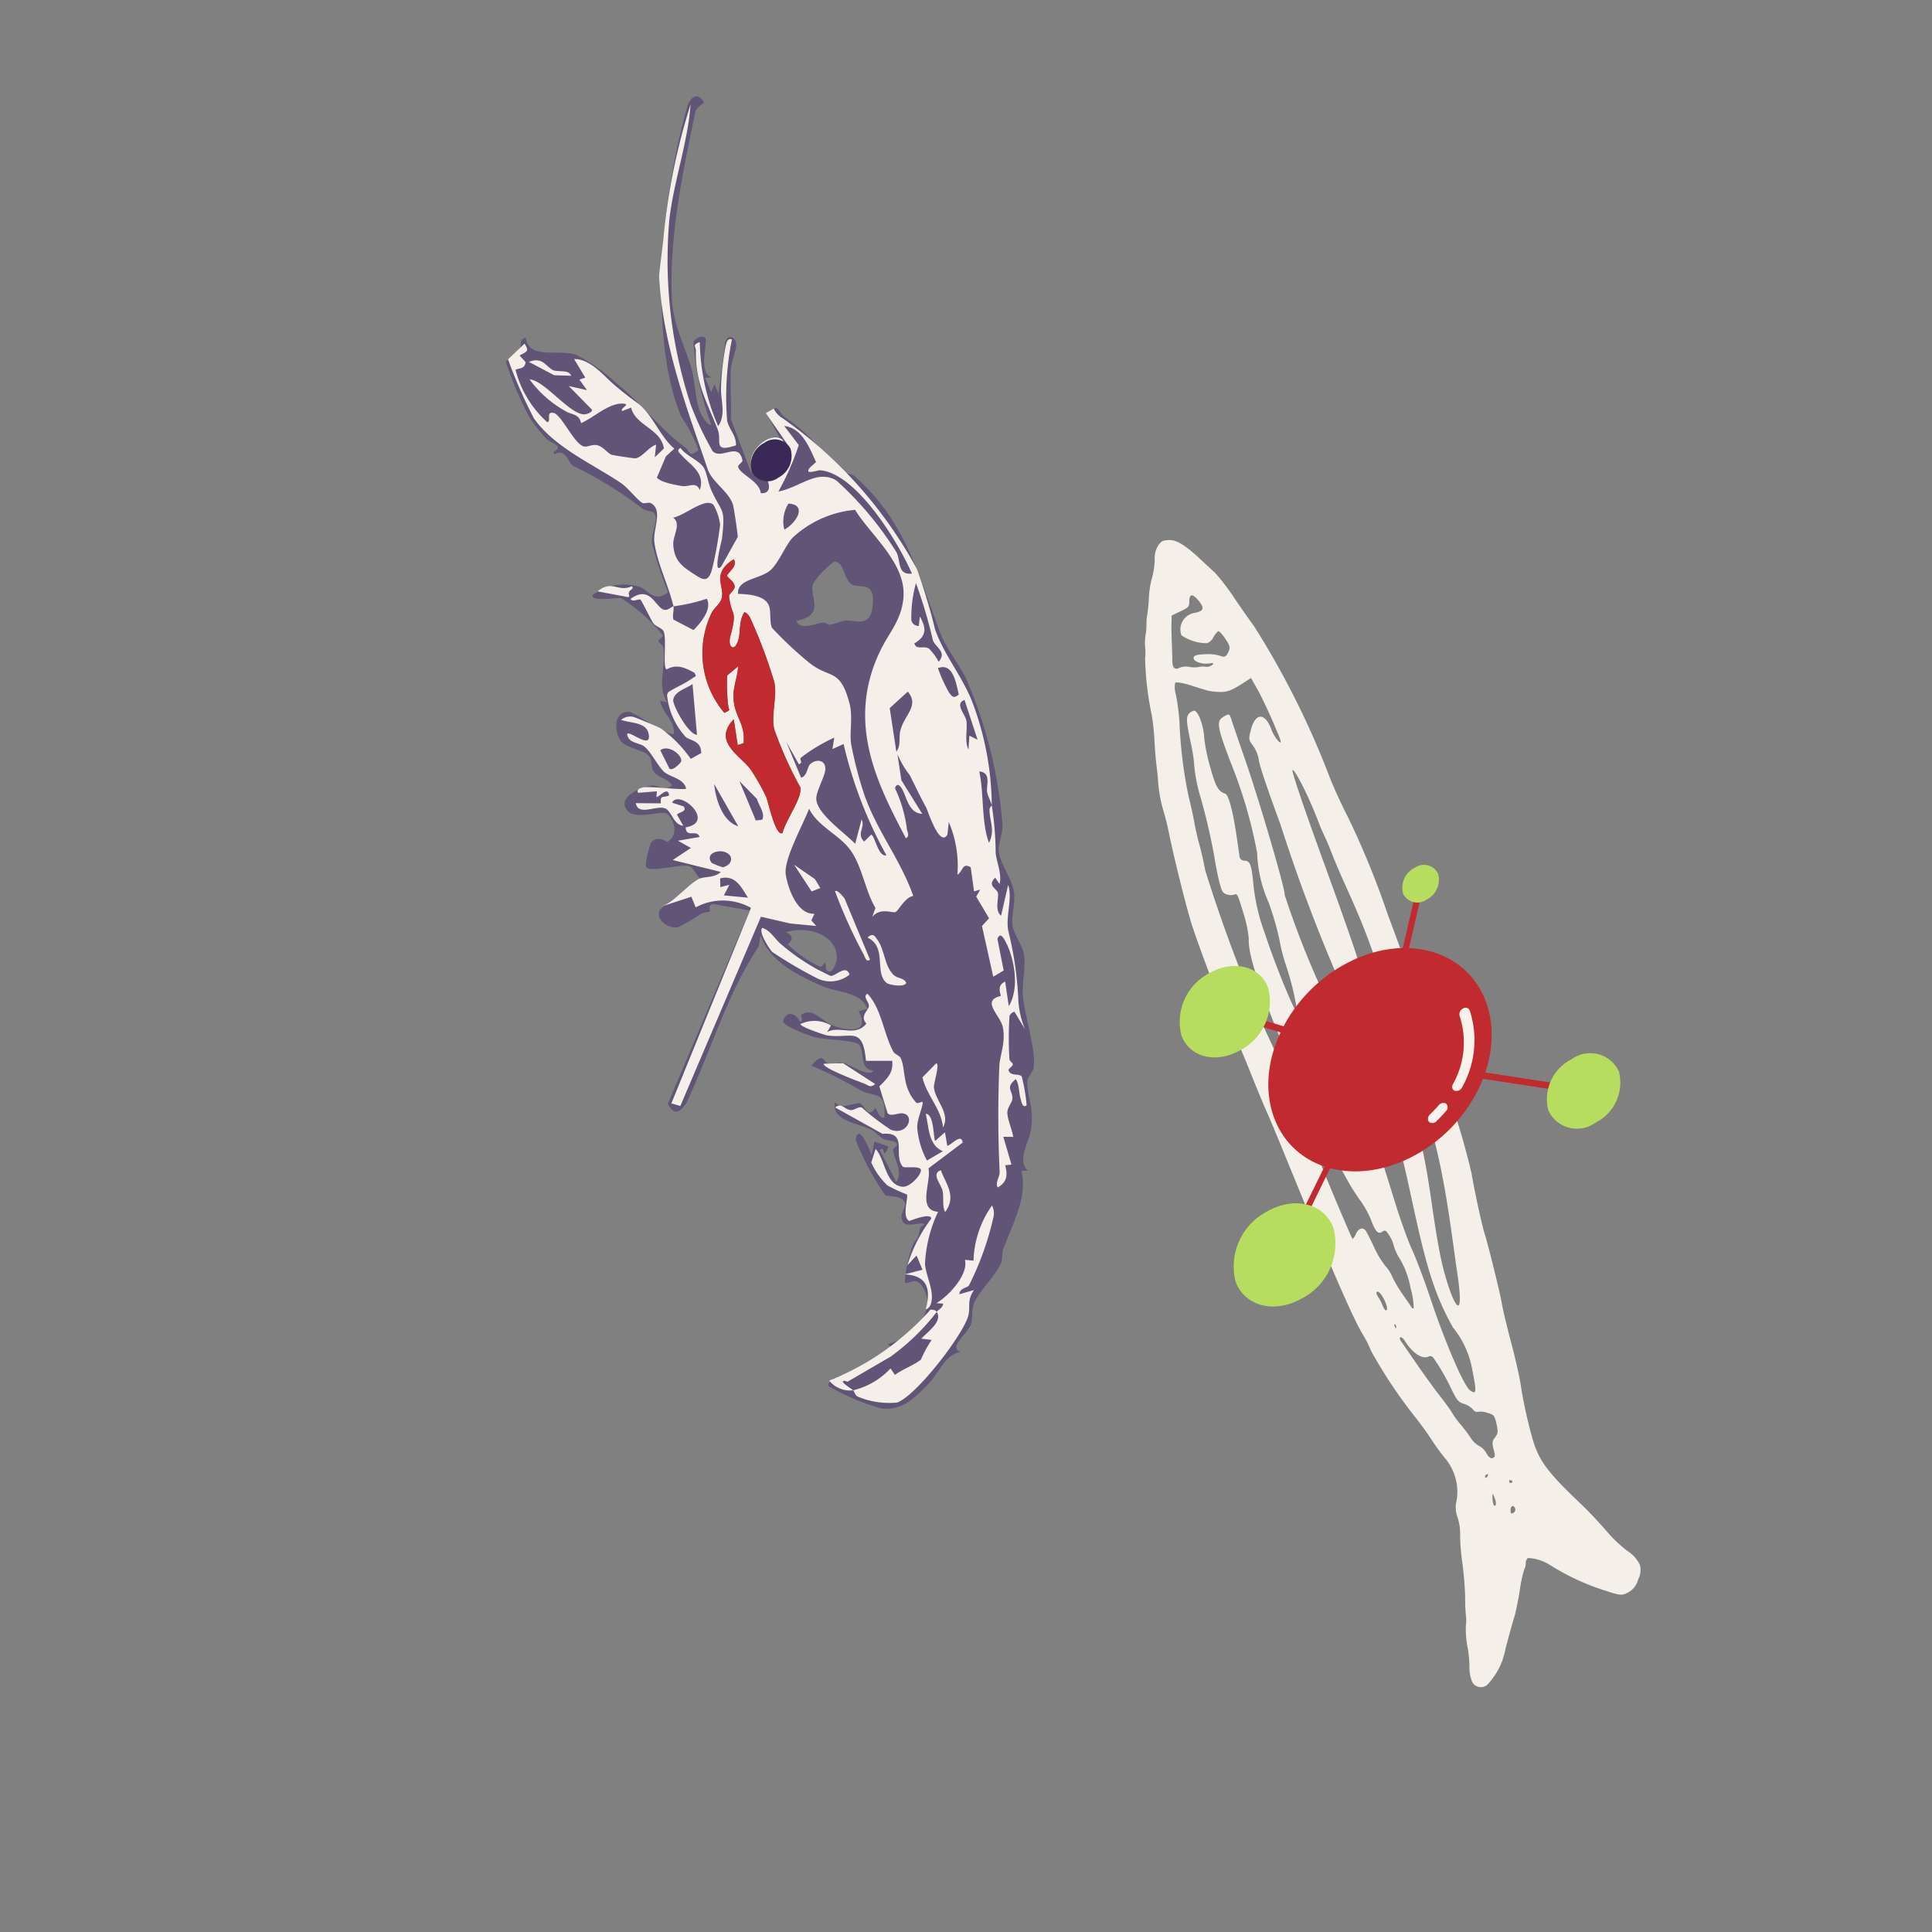 <svg xmlns="http://www.w3.org/2000/svg" xmlns:xlink="http://www.w3.org/1999/xlink" width="126.571" height="126.57" viewBox="0 0 126.571 126.57">
  <rect x="0" y="0" width="126.571" height="126.57" fill="#808080" stroke="none"/>
  <defs>
    <clipPath id="clip-path">
      <path id="Path_8689" data-name="Path 8689" d="M0,28.056,75.327,59.169h.153l7.28-27.725v-.3L7.364,0Z" fill="none"/>
    </clipPath>
    <clipPath id="clip-path-3">
      <path id="Path_8698" data-name="Path 8698" d="M0,59.5H119.5V0H0Z" fill="none"/>
    </clipPath>
  </defs>
  <g id="Group_6931" data-name="Group 6931" transform="translate(42.073) rotate(45)">
    <g id="Group_6255" data-name="Group 6255" transform="translate(0 0.273)" clip-path="url(#clip-path)">
      <g id="Group_6244" data-name="Group 6244" transform="translate(6.861 1.559)">
        <path id="Path_8678" data-name="Path 8678" d="M60.753,29.513c.1.139.168.747.31.894.733.768,1.588.944,2.391,2.048.541.744.78,2.1,1.76,2.077l-.262.323c1.448.846,2.022,2.763,2.747,4.4.143.321.448.515.568.786.323.736.293,2.311.591,3.06.226.568.673.786.853,1.178.293.639.008,2.142.794,1.782-.58.852-.038,1.866-.006,2.865.046,1.459,0,2.613-1.048,3.417a14.9,14.9,0,0,1-3.472,1.406c-.411-.3.247-1.3.36-1.69.291-1,.5-2.048.792-3.049l-.363.071c.974-1.682.685-4.069-1.184-4.311-.7-.092-.576.639-.889.628a8.322,8.322,0,0,1-1.322-2.056c-.224-.5.088-.355-.44-1.117-.1-.147.023-.347.008-.371-.153-.255-.616.865-1.033.844-.641-.029-.562-.86-.912-1-.467-.192-1.106.591-1.232.581a18.234,18.234,0,0,1-3.824-1.146.484.484,0,0,1-.262-.326c-.132-.549,1.391.184,1.591.221l-.5-.744c.159-.039.838-.413.882-.394s.2.434.134.484-.333-.315-.365.066l2.24.71c-.138-.818-1.188-.957-1.614-1.322-.119-.1-.021-.379-.04-.4-.247-.3-.622.237-.933.326-.335.095-.677.034-.987.137-.926.3-2.263,1.446-2.961.413.692.055.918-.917,1.188-1.091.2-.126.61.074.853-.021.191-.079.094-.478.115-.484.149-.05.6.347.857.016-1.165-1.3-1.293-.584-2.291-.187a28.938,28.938,0,0,0-3.508,1.159c-.08-1.262.308-.681.744-.9.245-.124.335-.542.624-.718.308-.187,1.882-.513,1.741-1.012-.794.557-1.176-.41-1.838-.547-.39-.079-1.842,1.364-2.45,1.711-.358.205-1.9.92-2.182.726-.421-.752.346-.97.8-.757.168-.292-.264-.216-.241-.426.082-.812,1.287-.655,1.865-.9.84-.347,2.311-1.375.606-1.885l.31-.52c-1.119-.489-2.075.6-3.164,1.041-1.588.636-3.632,1.306-5.21.5l.44.618c.731,3.7,2.655,7.095,3.9,10.609.18.973-.153,1.059-.821.886L40.3,35.369l-2.01,1.4c-.212.344.228.384.2.5-.025.1-.235.292-.3.536a13.843,13.843,0,0,1-.409,1.582c-.268.6-1.5.833-1.681.074-.075-.3.555-2.626.444-3.307-.381.1-.754-.2-1.117-.024-.453.216-1.461,2.071-1.93,2.027-.187-.016-.918-1.291-.918-1.383,0-.712.708-.715.725-.775.251-.949-.9-1.385-1.377-1.272-.3.071-1.123,1.719-1.871,1.68-1.132-.06-.616-1.5-.126-2.245.247-.373.9-.3.983-.983-.511-.179-1.033.329-1.557.181-.346-.1-.511-.471-.966-.489-.413-.016-1.312.657-1.846.62-.689-.047-1.79-.946-1.075-1.7.3-.315,2.651-.573,3.146-1.083-.616-.691-1.456-.426-2.186-.907l.413-.26c-1.243-.258-1.662-1.535-2.678-2.318-.216-.166-.467-.047-.568-.108s.038-.46-.063-.465a10.822,10.822,0,0,0-3.667.21c-.136.05-1.289,1.677-1.459,1.149a3.486,3.486,0,0,1,1.785-2.524c.629-.3,1.423.084,1.586-1.078a24.651,24.651,0,0,1-2.949-1.485c-.539-.368-.8-1.322-1.241-1.506-.289-.121-.566.263-.872.3a25.953,25.953,0,0,0-5.176,1.225c-.428.121-1.165-.513-1.427.342l-.153-.063c.289-.828-.564-.271-.966-.289a10.971,10.971,0,0,1-1.781-.216,22.645,22.645,0,0,1-3.663-1.49A4.705,4.705,0,0,0,3.727,20.2c-.044-.46-.616-.473-.344-1,1.188.9,2.039-.991,3.129-1.54a12.372,12.372,0,0,1,3.135-.544c2.131-.239,4.08.108,6.178-.208.49-.074.671.347.769-.5a9.92,9.92,0,0,0-2.314-.741c-4.124-1.609-9.032-6.884-11.815-11A37.583,37.583,0,0,1,.115.918C-.344-.2.72-.039.771.093A1.486,1.486,0,0,0,.747.839C3.069,4.37,5.354,7.887,8.319,10.6c1.3,1.188,2.8,1.6,4.229,2.392.757.418,1.534,1.228,2.36,1.58.153.066,1,.313,1.109.071a19.375,19.375,0,0,1-4.671-3.012c-.075-.357.153-.757.369-.723.331.055,1.245,1.943,2.11,1.527l-.26.323.939.386-.21-.518.624.255-1.9-2.476c-.606-.639-.017-1.057.448-.62.235.221.566,1.015.907,1.4.668.749,1.582,1.525,2.276,2.282l3.426,1.548c.113-.355-.346-.273-.547-.552-.386-.536-.465-2.087.277-2.379l-1.771-.518c.13-1.159.444-.565,1.09-.691,2.14-.418,3.125-.016,5.027-.142.352-.024.624-.326.9-.344,4.231-.271,7.276,1.462,11.065,3.228,1.167.544,2.37.594,3.546,1.017a29.9,29.9,0,0,1,8.349,5.029c.455.4.725,1.162,1.09,1.435.675.5,1.706.623,2.441,1.072.66.4,1.148,1.4,1.649,1.735.541.368,1.306.426,1.85.791s1.285,1.467,1.838,1.943c.958.828,3.221,1.961,3.868,2.873M30.721,18.472c.277-.331.363-.691.589-.975.352-.444,1.486-.765.616-1.879-1.148-1.48-1.473-.142-2.058-.079-.692.074-1.278-.694-1.811-.263a5.649,5.649,0,0,0,.019,1.958c.327.873,2.11.81.97,2.571.694.234,1.008-.823,1.289-1.154.161-.187.354-.139.386-.179M46.654,33.679c-1.023-1.314-2.944-.373-3.663,1.009.792-.284.6.468.643.484a7.645,7.645,0,0,0,2.544-.468c.08-.089.015-.41.036-.421.086-.034.4.536.652.158.1-.15-.168-.7-.212-.762" fill="#605477"/>
      </g>
      <g id="Group_6245" data-name="Group 6245" transform="translate(7.078 2.323)">
        <path id="Path_8679" data-name="Path 8679" d="M22.457,24.042c-1.186-.731-2.745-1.243-3.837-2.069-.7-.528-1.083-1.945-2-1.656-.151.05-.26.347-.4.379-.419.1-1.327-.045-1.93.074C12.081,21.2,9.581,22.2,7.282,21.8a30.8,30.8,0,0,1-3.929-1.535l.038-1.493c.53.137.513.173.314.781l.6.029c.247.376.021.486-.126.815a6.879,6.879,0,0,0,3.906.962c.153-.247-.576-.415-.157-.712.442-.313,2.366.473,2.961.147.21-.113.272-.476.545-.662.367-.25.889-.118,1.142-.247.1-.05,1.213-.867,1.264-.936.277-.384.086-1.13.325-1.593l.522.649.017-.828c-1.077-.786-2.341.263-3.416-.373l-.247.563c-.277.013.126-.781-.337-.352-.654.612-.677,1.94-1.012,2.826-.53-.371-.853.081-1.3.168a7.291,7.291,0,0,1-3.116.189c.757-.676,3.69-.195,4.225-1,.073-.11.207-.439.063-.489L7.4,18.69l1.037-.655L7.6,17.9l.178-.365L6.4,17.191c.662-.694,1.93-.618,2.8-.649a20.6,20.6,0,0,0,2.242-.26c1.207-.139,2.517.52,3.751.418l-.031.749.564,1.4c.4.039,1.165-.494,1.53-.754.419-.294.44-.907,1.037-.657-.522-1.057-1.614-.72-2.4-.77-.172-.013-.57.074-.442-.292.583.129,1.486-.31,2.024-.15.369.11.916.523,1.391.7,1.572.573,1.419.121,2.689,1.717.124.155,1.306,2.216,1.268,1.325l-.6-2.111c-.067-.095-1.559-1.2-1.731-1.285-.788-.407-2-.071-2.808-.468C13.883,14.226,9.9,12.476,6.494,9.411,6.4,9.326,5.241,7.81,4.918,7.429A41.675,41.675,0,0,1,0,0C1.622,1.874,2.8,4.366,4.35,6.317a30.288,30.288,0,0,0,9.571,7.589,21.141,21.141,0,0,0,3.15,1.133c.834.039.754-1.682,1.821-.949.1.074-.008.418.092.489.4.287,1.643-.334,2.276.179.645-.56-.281-.973-.677-1.038-.377-.06-.748.331-1.062.16-.826-.442-.706-2.432.22-2.592.358-.06.761.881.853.039l-2.81-.51.155-.581a1.426,1.426,0,0,0,.863.039,28.9,28.9,0,0,1,13.213.765A39.677,39.677,0,0,1,35.659,13c1.714.812,3.546.91,5.281,1.727a19.634,19.634,0,0,1,5.495,3.8c-.212-.142-.534-.218-.807-.384-.377-.231-.7-1.154-1.356-.618,1.28.831,2.458,2.271,3.755,2.855-.266-.849-.989-1.046-1.473-1.522a.356.356,0,0,1-.119-.331,20.926,20.926,0,0,1,2.372,2.014c.438.376,1.3.686,1.62,1.264l-.495-.095c-.006.747.522.434.811.573s.639.983,1.224.915l-1.1-1.753c.851.421,1.347,1.619,2.167,2.142a22.851,22.851,0,0,1,3.458,2.555,5.952,5.952,0,0,0,1.838,1.207l-1.3-.321a.5.5,0,0,0-.029.426,23.5,23.5,0,0,0,1.982,1.993c.115.1.333.032.4.087.111.092,0,.426.082.471.409.229.662-.407.933-.3a11.73,11.73,0,0,1,1.536,1.094c-.048.352-.428.055-.593-.032-.379-.2-.7-.594-1.125-.678-.09.925.388.647.757,1.07.168.195.155.631.417.883.327.313,1,.555,1.385.841l-.465.455,1.668.91-.26.321c.539.326.876.652.681,1.372-.354-.081-.377-.578-.643-.818-1.643-1.493-3.355-3.189-4.918-4.892-.448-.489-.782-1.383-1.609-1.937-.7-.471-2.28-.189-1.553-1.37-.27-.15-.666-.357-.467-.86l1.306.97c-.352-1.446-2.19-2.616-3.319-2.889-.226-.055-.48-.081-.331.294l1.758,1.178-.193.773-2.873-1.83-.027-.683-1.6-.41-.14-.51-.2.368-1.27-.959c-.633.155-.176.513-.275.957a7.36,7.36,0,0,0-2.842-2.042l.522.649c.258.988-2.043-.218-2.263-.281-.8-.229-1.48-.481-2.238-.731a5.937,5.937,0,0,1-1.54-.4l1.379,1.02,2.529.594c-.673.607-1.465-.06-2.11-.223-.243-.063-.518-.042-.333.3a8.815,8.815,0,0,1,2.425,1.327c.159.121.505.21.39.484-3.791-1.18-8.1-2.552-9.841-7.421-.482-1.354-.44-2.4-1.364-3.551-1.444-1.8-4.457-1.427-6.358-1.887A6.911,6.911,0,0,0,24.8,15.291c-.027.626.557,1.929.472,2.65-.1.878-1.136,1.908-.4,2.534.476-.452,1.211-1.08,1.844-.931.44.1.836.731,1.287.931a24.739,24.739,0,0,0,3.345-.105c1.752-.192,1.66-1.209,3.757.013.8.463,1.32,1.343,2,1.837a26.167,26.167,0,0,0,2.812,1.656c2.33,1.151,4.744,1.362,7.069,2.476-.331.407,0,1.388-.08,1.567-.092.216-.935.478-.849,1.306l-.272-.565c-1.257-.321-2.5-1.278-3.755-1.506-1.3-.237-2.624.41-3.915-.016.486,1.072,1.167,3.554,1.985,4.14.775.555,2.379,1.309,3.131.476l.163.452.486.032-1.32,1.088L40.89,34.37l5.032,12.5-.534.3L40.018,34.422a3.762,3.762,0,0,0-2.586,2.539l-.692-.294-.912,1.8c.363-.815.187-2.2.434-2.96.143-.431.677-.736.694-1.351l-2.779,1.674.281-1.4-.933.263.828-1.175c-.513-.252-.541.694-1.092.2,1.19-1.672-2.1-1.493-1.771-.513l.7-.36c.448.034.034.523.08.686l.807.221c-.474.4-1.106-.074-1.559.013-.618.121-.92,1.677-1.689,1.141L31,33.755c-.419-.371-.189-.3.021-.744-.513-.407-.365.51-.52.655l-.241-.284-.8.936c-.262-.047-.107-.339-.006-.5.237-.36,2.1-1.79,2.029-1.922-.6-.357-1.243.218-1.79.247s-1.461-.3-2.06-.26c-.442.034-.895.607-1.4.229-.159-.287,1.957-.389.96-1.023-.656-.418-1.31.373-1.9.636a.9.9,0,0,1,.432-.7c.08-.063,1.635-.7,1.79-.736a8.339,8.339,0,0,1,2.81.021l.218-.754c-.618-.607-1.092-.024-1.511-.029a4.788,4.788,0,0,1-2.766-1.078l-.075-.173c.115-.57.383-1.178.467-1.743.042-.281.174-.3-.157-.381-.562.173-1.232.355-1.435,1.13-.245.142-1.45-1.475-1.911-1.625-.241-.079-.566.152-.865.1-.258-.047-1.593-.518-1.676-.489-.136.047-.247.518-.49.415.262-1.53,1.429-.8,2-1.017.289-.108.243-.489.333-.623.195.121.381.51.62.615l1.41-.444c0-.791-.138-1.845-.836-2.066a12,12,0,0,1-1.194,1.9m9.537-12.565c-2.043-.81-7.23-2.085-9.043-.536-.142.121-.545,1.067-.6.3l.031-.489c-.951-.357-2.234-.938-3.146-.2l1.555.21a17.514,17.514,0,0,1,1.211,3.1c.826-1.249.744-2.821,2.167-3.2a21.963,21.963,0,0,1,6.094.536c.608.171,1.1,1.057,1.727.276m5.319,2.844c-.054-.857-.824-.51-1.272-.731a31.549,31.549,0,0,0-3.42-1.856,8.287,8.287,0,0,0,1.5,1.927.466.466,0,0,0,.612-.079l-.39-.484c.7.195,1.274.489.993,1.5.421.239.532-.36.933-.436a3.6,3.6,0,0,1,1.044.163m2.45.581c-.593-.35-1.744-1.249-2.188-.255a9.33,9.33,0,0,0,1.62.61c.3.047.539.124.568-.355m2.967,1.228L40.282,14.9c-.31.655.689.612,1.058.883.415.3.847,1.044,1.417,1.228l-.6-.686Zm-3.21,4.316c-.082-.547-.541-.728-.813-1.2-.518-.9-.243-2.008-1.438-2.113l-.075,1.6ZM24.043,15.357c.256-.917-.1-2.229-1.016-1.4a2.18,2.18,0,0,0,1.016,1.4M33.964,25.1l2.345.97c.21-.413-.241-.765-.205-1.094.061-.573.612-.894,1.016-.318.247.352.507,1.257.811,1.622.643.781,3.024.3,3.948.35L41.043,25.2c.57.2.4.91,1.148.907l0-.649c.256-.108,1.364.726,1.668.255a28.212,28.212,0,0,1-7.142-3.17l-.283.749-.444-.615a11.036,11.036,0,0,0-.616,2.471c-.006.189.36.1.207.4ZM18.335,19.949c.694-.092.8.833,1.257,1.246.874.786,1.595.56,2.576.35.612-.131.719-.392.337-1.046a26.968,26.968,0,0,0-1.66-2.392,3.56,3.56,0,0,0-1.222-.615c-.754-.021-.838,1.809-1.289,2.458m5.176.166c-.082-.142.048-1.007-.444-1.033-.388,1.745.861,1.63,1.272,2.382.176.323.073.818.218,1.17a6.052,6.052,0,0,0,5.2,3.988c.178-.5.075-.313-.128-.492a11.737,11.737,0,0,1-1.475-1.367l.082-.938c.541.6.723,1.275,1.4,1.811.845.676,1.66.56,2.414,1.5l-.182.36-1.379-1.007c.04,2.063,2.037,1.343,3.164,1.546a14.546,14.546,0,0,1,1.917.534c.331.126,2.32,1.441,2.446.92-.457-.728-.7-2.555-1.3-2.939a25.426,25.426,0,0,1-3.875-1.472c-.821-.484-1.408-1.711-2.2-2.2a32.891,32.891,0,0,0-4.147-1.872c-.084-.032-.48-.066-.474.053.17.741.88,1.117,1.1,1.753.2.584-.316.542-.635-.011-.935-1.611-.782-.923-1.9-1.785-.153-.118-.027-.56-.21-.728-.264-.242-.782-.032-.863-.173m10.1,8.969,2.58,1.065.26-.326c-.111-.444-.868-.52-1.207-.726ZM29.5,28.907l-2.555-2.142c-.094.518-.511,1.191-.151,1.643.329.3,2.293.867,2.705.5m6.149,2.324-3.07-.841c.8.662,2.146,1.341,3.07.841m1.178,2.616c.21-.3.2-.731-.138-.86-.694-.2-1.492,1.046-.574,1.17a4.9,4.9,0,0,0,.713-.31m2.58.239c-.784-.163-1.656-.5-2.184.4l.415.392.31-.523.237.744ZM30,30.871c-.239-.36-1.4-.205-1.484.452l1.276.426c.285-.032.249-.812.207-.878" fill="#f4efe8"/>
      </g>
      <g id="Group_6246" data-name="Group 6246" transform="translate(54.77 35.324)">
        <path id="Path_8680" data-name="Path 8680" d="M13.005,2.492l-.39,2.773c.757.471,1.394,2.487,2.458,1.567a8.953,8.953,0,0,0,1.8,3.015c.455.4,1.262.689,1.744,1.112.182.16.622.6.4.967-.731-1.291-1.559-1.588-2.6-.639l.616-1.049L16.1,9.855l.031.878a9.64,9.64,0,0,1-1.054-3.257c-.266-.321-.813.894-.916,1.12-.555.152-1.111-1.054-1.337-1.122a10.475,10.475,0,0,1-1.331.486,4.85,4.85,0,0,1-1.8-.315l-.425-.828c.9.021,2.152,1.23,3.005.494.407-.352.289-1.672-.013-1.648s-.752.718-.918.71c-.987-.055-1.358-1.9-2.454-.578l-3.418.973c.073-.578.505-.3.861-.618.161-.145.172-.542.39-.615a15.431,15.431,0,0,0,2.36-.315c1.1-.489.423-1.885-.251-1.272-.2.184-.348.665-.658.657L6.543,3.746c-.006-.8.015-1.285-.587-1.78L4.736,3.181C2.928,1.659,3.02,2.9,1.741,3.812c-.14.1-1.679.865-1.741.694A2.127,2.127,0,0,1,1.48,3.162l.13.486c.226-.87,1.559-1.072,1.421-2.211C2.345,1.4,2.529.7,2.33.5S1.588.368,1.7,0C3.083.063,4.25,1.08,5.56,1.483c.231.071.472-.121.7-.026.794.329,1.35,1.264,2.737,1.33.157.008.2-.368.285-.313.187.124.532,1.044.895,1.4a5.466,5.466,0,0,0,2.006,1.1L12.488,3.8c-.943.4-1.733-.442-2.525-.933.39-.413,1.58.875,1.693.807l.05-.846.729.518c.155-.1.046-1.3.57-.852" fill="#f4efe8"/>
      </g>
      <g id="Group_6247" data-name="Group 6247" transform="translate(72.048 39.366)">
        <path id="Path_8681" data-name="Path 8681" d="M2.366,7.492c-.025-.192.1-.455-.082-.683L1.951,7.1c.245-1,.134-2.849-.689-3.328l.438-.36A6.566,6.566,0,0,1,0,0,1.121,1.121,0,0,1,.624.5a19.4,19.4,0,0,1,2.01,4.266c.038.205-.308.539-.038.862l.49-.881c.14.831.616.936.922,1.459.641,1.1,1.3,6.109.727,7.316a5.324,5.324,0,0,1-2.121,1.561c-.218.042-.388-.1-.486-.089a4.9,4.9,0,0,0,.719-2.744l.509.092c.078-.626.438-1.33.488-1.919a7.227,7.227,0,0,1-.411-1.4l-.541.423c-.017-.668.191-1.814-.528-1.953" fill="#f4efe8"/>
      </g>
      <g id="Group_6248" data-name="Group 6248" transform="translate(72.618 46.852)">
        <path id="Path_8682" data-name="Path 8682" d="M1.8.006a14.635,14.635,0,0,1-.065,4.208L.907,7.35c-.015.058-.235.066-.233.226.057.105.65-.045.884-.066A1.752,1.752,0,0,1,0,8.168,17.576,17.576,0,0,0,1.406.187c.115-.108.235-.213.39-.181" fill="#f4efe8"/>
      </g>
      <g id="Group_6249" data-name="Group 6249" transform="translate(48.543 35.195)">
        <path id="Path_8683" data-name="Path 8683" d="M6.211.068A1.989,1.989,0,0,1,4.96,1.721a27.956,27.956,0,0,1-3.395.888C1.3,2.591.015,2.342,0,1.953c.5-.265,1.163-.058,1.622-.113A13.781,13.781,0,0,0,4.556,1.3c.166-.063.821-.268.855-.3.228-.265.17-1.257.8-.923" fill="#f4efe8"/>
      </g>
      <g id="Group_6250" data-name="Group 6250" transform="translate(18.421 11.302)">
        <path id="Path_8684" data-name="Path 8684" d="M6.553,4.711c-.731,1.454-.838.447-1.565.121C3.276,4.067,1.8,3.738.317,2.187.109,1.971-.136,2.127.09,1.6A14.472,14.472,0,0,0,4.837,4.647C4.68,3.717,3.689,3.3,3.15,2.692A17.993,17.993,0,0,1,1.5.631C1.388.442,1.149.113,1.463,0A19.038,19.038,0,0,0,5.007,3.982c.5.326,1.067.229,1.547.728" fill="#f4efe8"/>
      </g>
      <g id="Group_6251" data-name="Group 6251" transform="translate(53.864 32.327)">
        <path id="Path_8685" data-name="Path 8685" d="M3.9.7c.132.336-.74.9-.9.912C1.915,1.725,1.383-.094,0,.395.029-.094.275-.01.566.037c.815.137,1.482.854,2.316.881C3.347.933,3.5.555,3.9.7" fill="#f4efe8"/>
      </g>
      <g id="Group_6252" data-name="Group 6252" transform="translate(57.686 39.151)">
        <path id="Path_8686" data-name="Path 8686" d="M3.326,0c-.036.436-.285.376-.52.484C2.46.641.122,1.714,0,1.446L.868.526Z" fill="#f4efe8"/>
      </g>
      <g id="Group_6253" data-name="Group 6253" transform="translate(62.875 35.35)">
        <path id="Path_8687" data-name="Path 8687" d="M3.288,2.668C2.3,1.869,1.077,1.961.015,1.306L0,.01C.239-.121.8,1.072,1.018,1.246c.689.549,1.972.415,2.27,1.422" fill="#f4efe8"/>
      </g>
      <g id="Group_6254" data-name="Group 6254" transform="translate(50.217 31.945)">
        <path id="Path_8688" data-name="Path 8688" d="M4.793,1.685c-.044.331-.371.092-.566.045A32.8,32.8,0,0,1,0,.136C.006-.079.767.021.8.039Z" fill="#f4efe8"/>
      </g>
    </g>
    <g id="Group_6256" data-name="Group 6256" transform="translate(47.097 32.722)">
      <path id="Path_8690" data-name="Path 8690" d="M0,.3,2.047.726,2.291.163,1.637,0Z" fill="#f4efe8"/>
    </g>
    <g id="Group_6262" data-name="Group 6262" transform="translate(0 0.273)" clip-path="url(#clip-path)">
      <g id="Group_6257" data-name="Group 6257" transform="translate(67.984 40.102)">
        <path id="Path_8691" data-name="Path 8691" d="M2.2,1.748c-.432-.15-.7-.6-1.088-.862S-.251.634.059,0C.866.389,2.016.439,2.2,1.748" fill="#f4efe8"/>
      </g>
      <g id="Group_6258" data-name="Group 6258" transform="translate(11.512 20.386)">
        <path id="Path_8692" data-name="Path 8692" d="M2.6.042,1.794.8,0,1.357C.392.437,1.075.8,1.524.608,1.85.466,2.215-.168,2.6.042" fill="#f4efe8"/>
      </g>
      <g id="Group_6259" data-name="Group 6259" transform="translate(25.329 27.359)">
        <path id="Path_8693" data-name="Path 8693" d="M1.484.4c.054.16.3.16.2.279L0,1.83C.1.6,1.027.938,1.347,0c.245.026.071.21.136.4" fill="#f4efe8"/>
      </g>
      <g id="Group_6260" data-name="Group 6260" transform="translate(30.07 21.405)">
        <path id="Path_8694" data-name="Path 8694" d="M.519,1.033c.08.139.6-.068.861.173.184.166.057.61.21.728,1.115.862.962.171,1.9,1.782.321.552.84.594.637.013-.222-.636-.935-1.012-1.1-1.756-.008-.116.39-.084.474-.053A33.114,33.114,0,0,1,7.64,3.8c.8.489,1.385,1.717,2.207,2.2a25.415,25.415,0,0,0,3.875,1.469c.593.386.836,2.211,1.293,2.939-.126.523-2.112-.794-2.443-.917a14.181,14.181,0,0,0-1.92-.534C9.526,8.748,7.527,9.471,7.487,7.4L8.866,8.412l.184-.357c-.757-.944-1.57-.825-2.414-1.5-.675-.539-.855-1.207-1.4-1.811l-.082.936a11.617,11.617,0,0,0,1.475,1.37c.2.176.306-.005.126.489a6.053,6.053,0,0,1-5.2-3.985c-.143-.352-.04-.849-.216-1.17C.934,1.627-.313,1.745.073,0,.568.024.438.888.519,1.033" fill="#c12b30"/>
      </g>
      <g id="Group_6261" data-name="Group 6261" transform="translate(26.107 13.576)">
        <path id="Path_8695" data-name="Path 8695" d="M2.327,1.968a1.16,1.16,0,0,1-1.507.954A1.6,1.6,0,0,1,.06,1.032,1.164,1.164,0,0,1,1.567.075a1.61,1.61,0,0,1,.761,1.893" fill="#3a2856"/>
      </g>
    </g>
    <g id="Group_6264" data-name="Group 6264" transform="translate(0)" clip-path="url(#clip-path-3)">
      <g id="Group_6263" data-name="Group 6263" transform="translate(49.147 0)">
        <path id="Path_8697" data-name="Path 8697" d="M69.532,26.264a2.22,2.22,0,0,0-1.2-.055,9.016,9.016,0,0,1-1.488.071c-1.253-.087-2.062-.113-2.884-.092-3.03.076-3.963-.068-5.3-.831a29.589,29.589,0,0,1-3.02-1.945c-.344-.26-1.4-.928-2.358-1.483s-1.93-1.157-2.179-1.338c-.553-.4-3.317-2.071-4.093-2.476-.568-.3-2.423-1.493-3.359-2.163a46.508,46.508,0,0,0-4.719-2.571c-1.094-.51-2.119-1.044-5.457-2.852-.622-.336-3.217-1.561-5.767-2.726a55.875,55.875,0,0,0-6.232-2.618c-.882-.276-2.192-.768-2.909-1.088A55.521,55.521,0,0,0,8.194.661C7.875.619,6.9.45,6.039.285A14,14,0,0,0,3.935,0c-.291.011-.907.034-1.371.05C1.236.1.589.261.264.624,0,.921-.028.989.019,1.339a1.558,1.558,0,0,0,.5.841,5.255,5.255,0,0,1,.733.994,5.938,5.938,0,0,0,.733,1.012,10.867,10.867,0,0,1,.74.891,2.722,2.722,0,0,0,.371.447,4.3,4.3,0,0,1,.486.565,3.229,3.229,0,0,0,.545.591,3.025,3.025,0,0,1,.513.513,19.836,19.836,0,0,0,2.9,2.3,14.461,14.461,0,0,1,1.331,1.067c.381.344.914.8,1.182,1.009s.629.5.8.644a8.772,8.772,0,0,0,1.632,1.162,16.6,16.6,0,0,1,1.456.878c1.438.938,3.72,2.316,5.006,3.015,1.31.71,6.723,3.133,7.207,3.228.2.039,1.28.463,2.4.944s2.33.983,2.682,1.112,1.628.652,2.833,1.159c7.192,3.023,10.862,4.469,12.014,4.734a6.8,6.8,0,0,1,1.106.368,31.486,31.486,0,0,0,5.05,1.017c.526.053,1.373.187,1.882.3a13.978,13.978,0,0,0,1.57.239,3.44,3.44,0,0,1,2.4,1.412,1.834,1.834,0,0,0,.838.747,3.322,3.322,0,0,1,.891.66,13.332,13.332,0,0,0,1.4,1.2A22.1,22.1,0,0,1,63,35.9a10.321,10.321,0,0,0,.889.812,2.5,2.5,0,0,1,.436.452,6.312,6.312,0,0,0,1.056.9,7.292,7.292,0,0,1,1,.823,2.4,2.4,0,0,0,.683.507.643.643,0,0,0,.983-.465,4.576,4.576,0,0,0-.819-2.534c-.675-1.159-.9-1.561-1.086-1.924-.1-.192-.522-.839-.949-1.433a8.49,8.49,0,0,1-.78-1.2.764.764,0,0,0-.2-.336.489.489,0,0,1-.159-.352,2.88,2.88,0,0,1,1.333-.7,15.484,15.484,0,0,0,3.843-1.419c.84-.423.941-.51,1.06-.923a1.3,1.3,0,0,0-.128-1.067,1.328,1.328,0,0,0-.627-.781M27.974,9.874c.352.16.721.336,1.117.528,2.487,1.209,5.755,3,7.442,3.812,3.98,1.6,7.182,4.074,10.721,6.758,1.49,1.08,1.982,1.59,1.871,1.709-.147.155-1.375-.394-2.731-1.228-2.559-1.635-4.654-3.557-7.238-5-3.414-1.908-7.328-3.3-10.79-5.2-.488-.273-3.194-1.575-6.017-2.886C19.317,6.954,17,5.818,16.693,5.589c-.342-.255,1.465.2,3.892,1.306l1.268.481c2.125.965,3.655,1.377,6.121,2.5m-13.4-5.215c.316.147.293.181.109.2a2.371,2.371,0,0,1-.922-.229c-1.062-.473-1.486-.029-.914.959.323.557.363.589.836.655a2.254,2.254,0,0,1,1.025.457c.293.208,2.029,1.065,3.86,1.9a111.181,111.181,0,0,0,10.491,4.734,64.41,64.41,0,0,1,9.654,4.5c3.045,1.748,5.939,3.951,8.825,5.252a17.427,17.427,0,0,0,2.376.849,6.047,6.047,0,0,1,2.9,1.1c1.2.8,1.306.938.8,1.02s-3.391-1.07-6.084-2.416c-1.075-.539-2.467-1.17-3.089-1.4s-1.989-.875-3.03-1.425-2.814-1.477-3.94-2.056-2.32-1.207-2.655-1.393a66.941,66.941,0,0,0-6.57-2.973,59.5,59.5,0,0,1-6.176-2.7c-.159-.255-5.591-3.225-8.188-4.479-1-.484-2.037-.991-2.3-1.125-.469-.244-.476-.242-.58.113-.174.6.044.77,2.3,1.8a30.944,30.944,0,0,1,5.537,3.012,8.751,8.751,0,0,0,2.823,1.766,18.2,18.2,0,0,1,2.215,1.214,12.5,12.5,0,0,0,1.435.86,17.866,17.866,0,0,1,2.781,1.69c.1.218-3.15-1.133-5.092-2.119a13.185,13.185,0,0,1-2.77-1.693c-1.106-.915-1.318-1.017-1.6-.773a.316.316,0,0,1-.474.008l-.972-.723c-1.44-1.07-2.349-1.593-2.569-1.483-.417.213-.75.118-1.93-.547a11.778,11.778,0,0,1-1.614-1.067c-.624-.57-1.591-1-1.746-.775a.639.639,0,0,0-.078.41c.044.273.3.484,1.475,1.246a9.864,9.864,0,0,1,1.211.9,10.586,10.586,0,0,0,1.507,1.023A39.974,39.974,0,0,1,17.068,13.2c.4.294,1.014.707,1.373.92.587.342.687.363.947.221a.781.781,0,0,0,.348-.35c.05-.171.189-.121,1.243.447a7.9,7.9,0,0,1,1.448.938c.562.644,2.2,1.525,5.26,2.826,1.637.7,3.533,1.454,4.218,1.685s1.509.526,1.834.649c1.375.528,2.423.891,3.227,1.117l1.465.418c.333.095.935.221,1.337.284a6.289,6.289,0,0,1,1.312.376c.809.363,1.054.373,1.111.045.04-.229.117-.247.555-.137a2.075,2.075,0,0,1,.65.263,3.279,3.279,0,0,0,.891.321,5.842,5.842,0,0,1,1.84.86,4.829,4.829,0,0,1,1.06.773c-.017.055-.044.092-.065.081s-.492-.1-1.048-.2a8.231,8.231,0,0,1-1.371-.352,2.349,2.349,0,0,0-.8-.168,5.84,5.84,0,0,1-1.362-.344c-.509-.184-1.027-.352-1.148-.376-.321-.058-.463.223-.316.62a.726.726,0,0,1,.078.368c-.044.026-3.8-1.493-4.92-1.993-.266-.118-1.056-.515-1.754-.881a5.3,5.3,0,0,0-1.557-.657,12.977,12.977,0,0,1-2.188-.8c-1.042-.447-2.477-1.009-3.19-1.251a98.573,98.573,0,0,1-10.285-4.661c-.478-.326-1.142-.747-1.48-.933s-.9-.539-1.247-.783-1-.66-1.442-.923A29.057,29.057,0,0,1,9.139,8.513,16.574,16.574,0,0,0,7.733,7.44a1.521,1.521,0,0,1-.557-.494c-.013-.087.342-.35.8-.586S8.9,5.873,9.034,5.8a3.949,3.949,0,0,0,.629-.5c.377-.36.5-.655.721-1.722l.078-.376.859.242c.474.131,1.5.5,2.28.81.469.189.782.318.972.4M7.885,2.69a.453.453,0,0,1,.3.3c.159.379.119.5-.228.641a2.949,2.949,0,0,0-.74.62c-.356.394-.436.542-.36.662.134.21.664-.021.979-.426.2-.258.245-.273.228-.081a.6.6,0,0,1-.222.379,1.364,1.364,0,0,0-.333.363,1.646,1.646,0,0,1-.432.41,1.116,1.116,0,0,0-.4.494c-.111.336-.333.326-.694-.037-.115-.116-.484-.463-.815-.768s-.757-.712-.939-.907l-.335-.355.212-.6c.2-.581.2-.612-.054-.873-.352-.36-.218-.518.4-.46s.725.229.4.726a1.1,1.1,0,0,0,.409,1.672,2.941,2.941,0,0,0,1.557-.823.787.787,0,0,0,.019-.56,1.52,1.52,0,0,1-.067-.5c.019-.063.319-.063.664.005a3.494,3.494,0,0,1,.457.113M56.072,26.2a2.7,2.7,0,0,1,.266.155c.522.329.572.4.624.812.027.213.153.355.48.536.358.2.428.281.354.436-.061.129-.226.152-.516.074a1.126,1.126,0,0,0-.664,0,1.573,1.573,0,0,1-.8.011,9,9,0,0,0-1.044-.145,5.555,5.555,0,0,1-.941-.147c-.254-.063-.886-.166-1.41-.226s-1.651-.244-2.506-.4-1.66-.308-1.79-.329-.22-.087-.2-.15.207-.081.419-.032c.9.208,1.656.037,1.783-.4a.254.254,0,0,1,.287-.145,14.211,14.211,0,0,1,2.265.61c.78.271.93.284,1.27.108a1.372,1.372,0,0,1,.675-.16c.159.024.306-.024.331-.105a1.341,1.341,0,0,1,.48-.394c.3-.171.415-.21.635-.1m3.711,2.1c.038.011.05.05.036.1-.021.071-.08.105-.132.081s-.09-.068-.082-.1a.2.2,0,0,1,.134-.084.132.132,0,0,1,.044,0m1.377,1.13a.242.242,0,0,1,.14.271c-.054.187-.115.184-.3-.018-.161-.184-.057-.35.155-.252m-2.81-.323a.3.3,0,0,1,.069.168c.013.081-.021.129-.078.1a.145.145,0,0,1-.067-.168c.019-.066.054-.11.075-.1m1.385.789c.2.081.371.213.386.294.027.173-.222.058-.53-.242-.193-.187-.178-.189.145-.053M34.952,19.324a3.9,3.9,0,0,1,.673.363l.36.263-.358-.079A20.119,20.119,0,0,1,32.442,18.5a9.484,9.484,0,0,1,2.511.82m-6.293-2.518a.641.641,0,0,1,.153.092c.084.074.021.076-.138.005s-.228-.131-.153-.134a.357.357,0,0,1,.138.037m18.5,9.676a.3.3,0,0,1,.1.076c.065.074.036.092-.078.045s-.153-.1-.109-.121a.1.1,0,0,1,.088,0M45.611,25.9c.26.108.44.239.415.323-.019.066-.182.053-.36-.029a3.561,3.561,0,0,0-.65-.21c-.191-.037-.31-.113-.289-.181s.182-.095.358-.06a2.835,2.835,0,0,1,.526.158" fill="#f4efe8"/>
      </g>
    </g>
    <g id="Group_6265" data-name="Group 6265" transform="translate(83.175 6.726)">
      <path id="Path_8699" data-name="Path 8699" d="M.187,8.385,0,7.986,10.878,0l.187.4Z" fill="#c12b30"/>
    </g>
    <g id="Group_6266" data-name="Group 6266" transform="translate(83.099 14.821)">
      <path id="Path_8700" data-name="Path 8700" d="M4.6,13.6,0,.184.339,0l4.6,13.414Z" fill="#c12b30"/>
    </g>
    <g id="Group_6272" data-name="Group 6272" transform="translate(0)" clip-path="url(#clip-path-3)">
      <g id="Group_6267" data-name="Group 6267" transform="translate(76.818 6.822)">
        <path id="Path_8701" data-name="Path 8701" d="M12.509,10.857c-1.218,4.2-4.918,6.361-8.265,4.834S-.827,9.522.39,5.324,5.309-1.037,8.656.49s5.071,6.169,3.854,10.367" fill="#c12b30"/>
      </g>
      <g id="Group_6268" data-name="Group 6268" transform="translate(88.094 13.887)">
        <path id="Path_8702" data-name="Path 8702" d="M.226,1.61a.391.391,0,0,1-.2-.373c0-.26,0-.528-.023-.818A.369.369,0,0,1,.278,0,.337.337,0,0,1,.613.348c.023.321.031.618.025.91a.351.351,0,0,1-.316.376.3.3,0,0,1-.1-.024" fill="#f7f3ec"/>
      </g>
      <g id="Group_6269" data-name="Group 6269" transform="translate(84.726 8.447)">
        <path id="Path_8703" data-name="Path 8703" d="M3.234,4.443a.35.35,0,0,1-.18-.221A5.581,5.581,0,0,0,.2.747.418.418,0,0,1,.019.253.291.291,0,0,1,.411.024,6.283,6.283,0,0,1,3.623,3.938a.421.421,0,0,1-.172.5.245.245,0,0,1-.218.005" fill="#f7f3ec"/>
      </g>
      <g id="Group_6270" data-name="Group 6270" transform="translate(84.911 24.639)">
        <path id="Path_8704" data-name="Path 8704" d="M5.778,5.015C5.217,6.955,3.507,7.954,1.96,7.25A4.059,4.059,0,0,1,.181,2.46C.742.52,2.452-.479,4,.226A4.06,4.06,0,0,1,5.778,5.015" fill="#b7dd5e"/>
      </g>
      <g id="Group_6271" data-name="Group 6271" transform="translate(91.997 4.23)">
        <path id="Path_8705" data-name="Path 8705" d="M4.17,3.619A2.062,2.062,0,0,1,1.414,5.231,2.931,2.931,0,0,1,.13,1.774,2.064,2.064,0,0,1,2.885.162,2.929,2.929,0,0,1,4.17,3.619" fill="#b7dd5e"/>
      </g>
    </g>
    <g id="Group_6273" data-name="Group 6273" transform="translate(76.834 4.685)">
      <path id="Path_8707" data-name="Path 8707" d="M6.289,10.37,0,.284.291,0,6.578,10.086Z" fill="#c12b30"/>
    </g>
    <g id="Group_6274" data-name="Group 6274" transform="translate(73.783 14.7)">
      <path id="Path_8708" data-name="Path 8708" d="M.143,5.391,0,4.966,9.413,0l.143.426Z" fill="#c12b30"/>
    </g>
    <g id="Group_6277" data-name="Group 6277" transform="translate(0)" clip-path="url(#clip-path-3)">
      <g id="Group_6275" data-name="Group 6275" transform="translate(71.213 16.565)">
        <path id="Path_8709" data-name="Path 8709" d="M5.122,4.446c-.5,1.719-2.014,2.605-3.384,1.979A3.6,3.6,0,0,1,.16,2.18C.659.461,2.174-.425,3.544.2A3.6,3.6,0,0,1,5.122,4.446" fill="#b7dd5e"/>
      </g>
      <g id="Group_6276" data-name="Group 6276" transform="translate(75.922 3.529)">
        <path id="Path_8710" data-name="Path 8710" d="M2.085,1.809a1.033,1.033,0,0,1-1.377.807A1.467,1.467,0,0,1,.065.886a1.031,1.031,0,0,1,1.379-.8,1.463,1.463,0,0,1,.641,1.727" fill="#b7dd5e"/>
      </g>
    </g>
  </g>
</svg>
